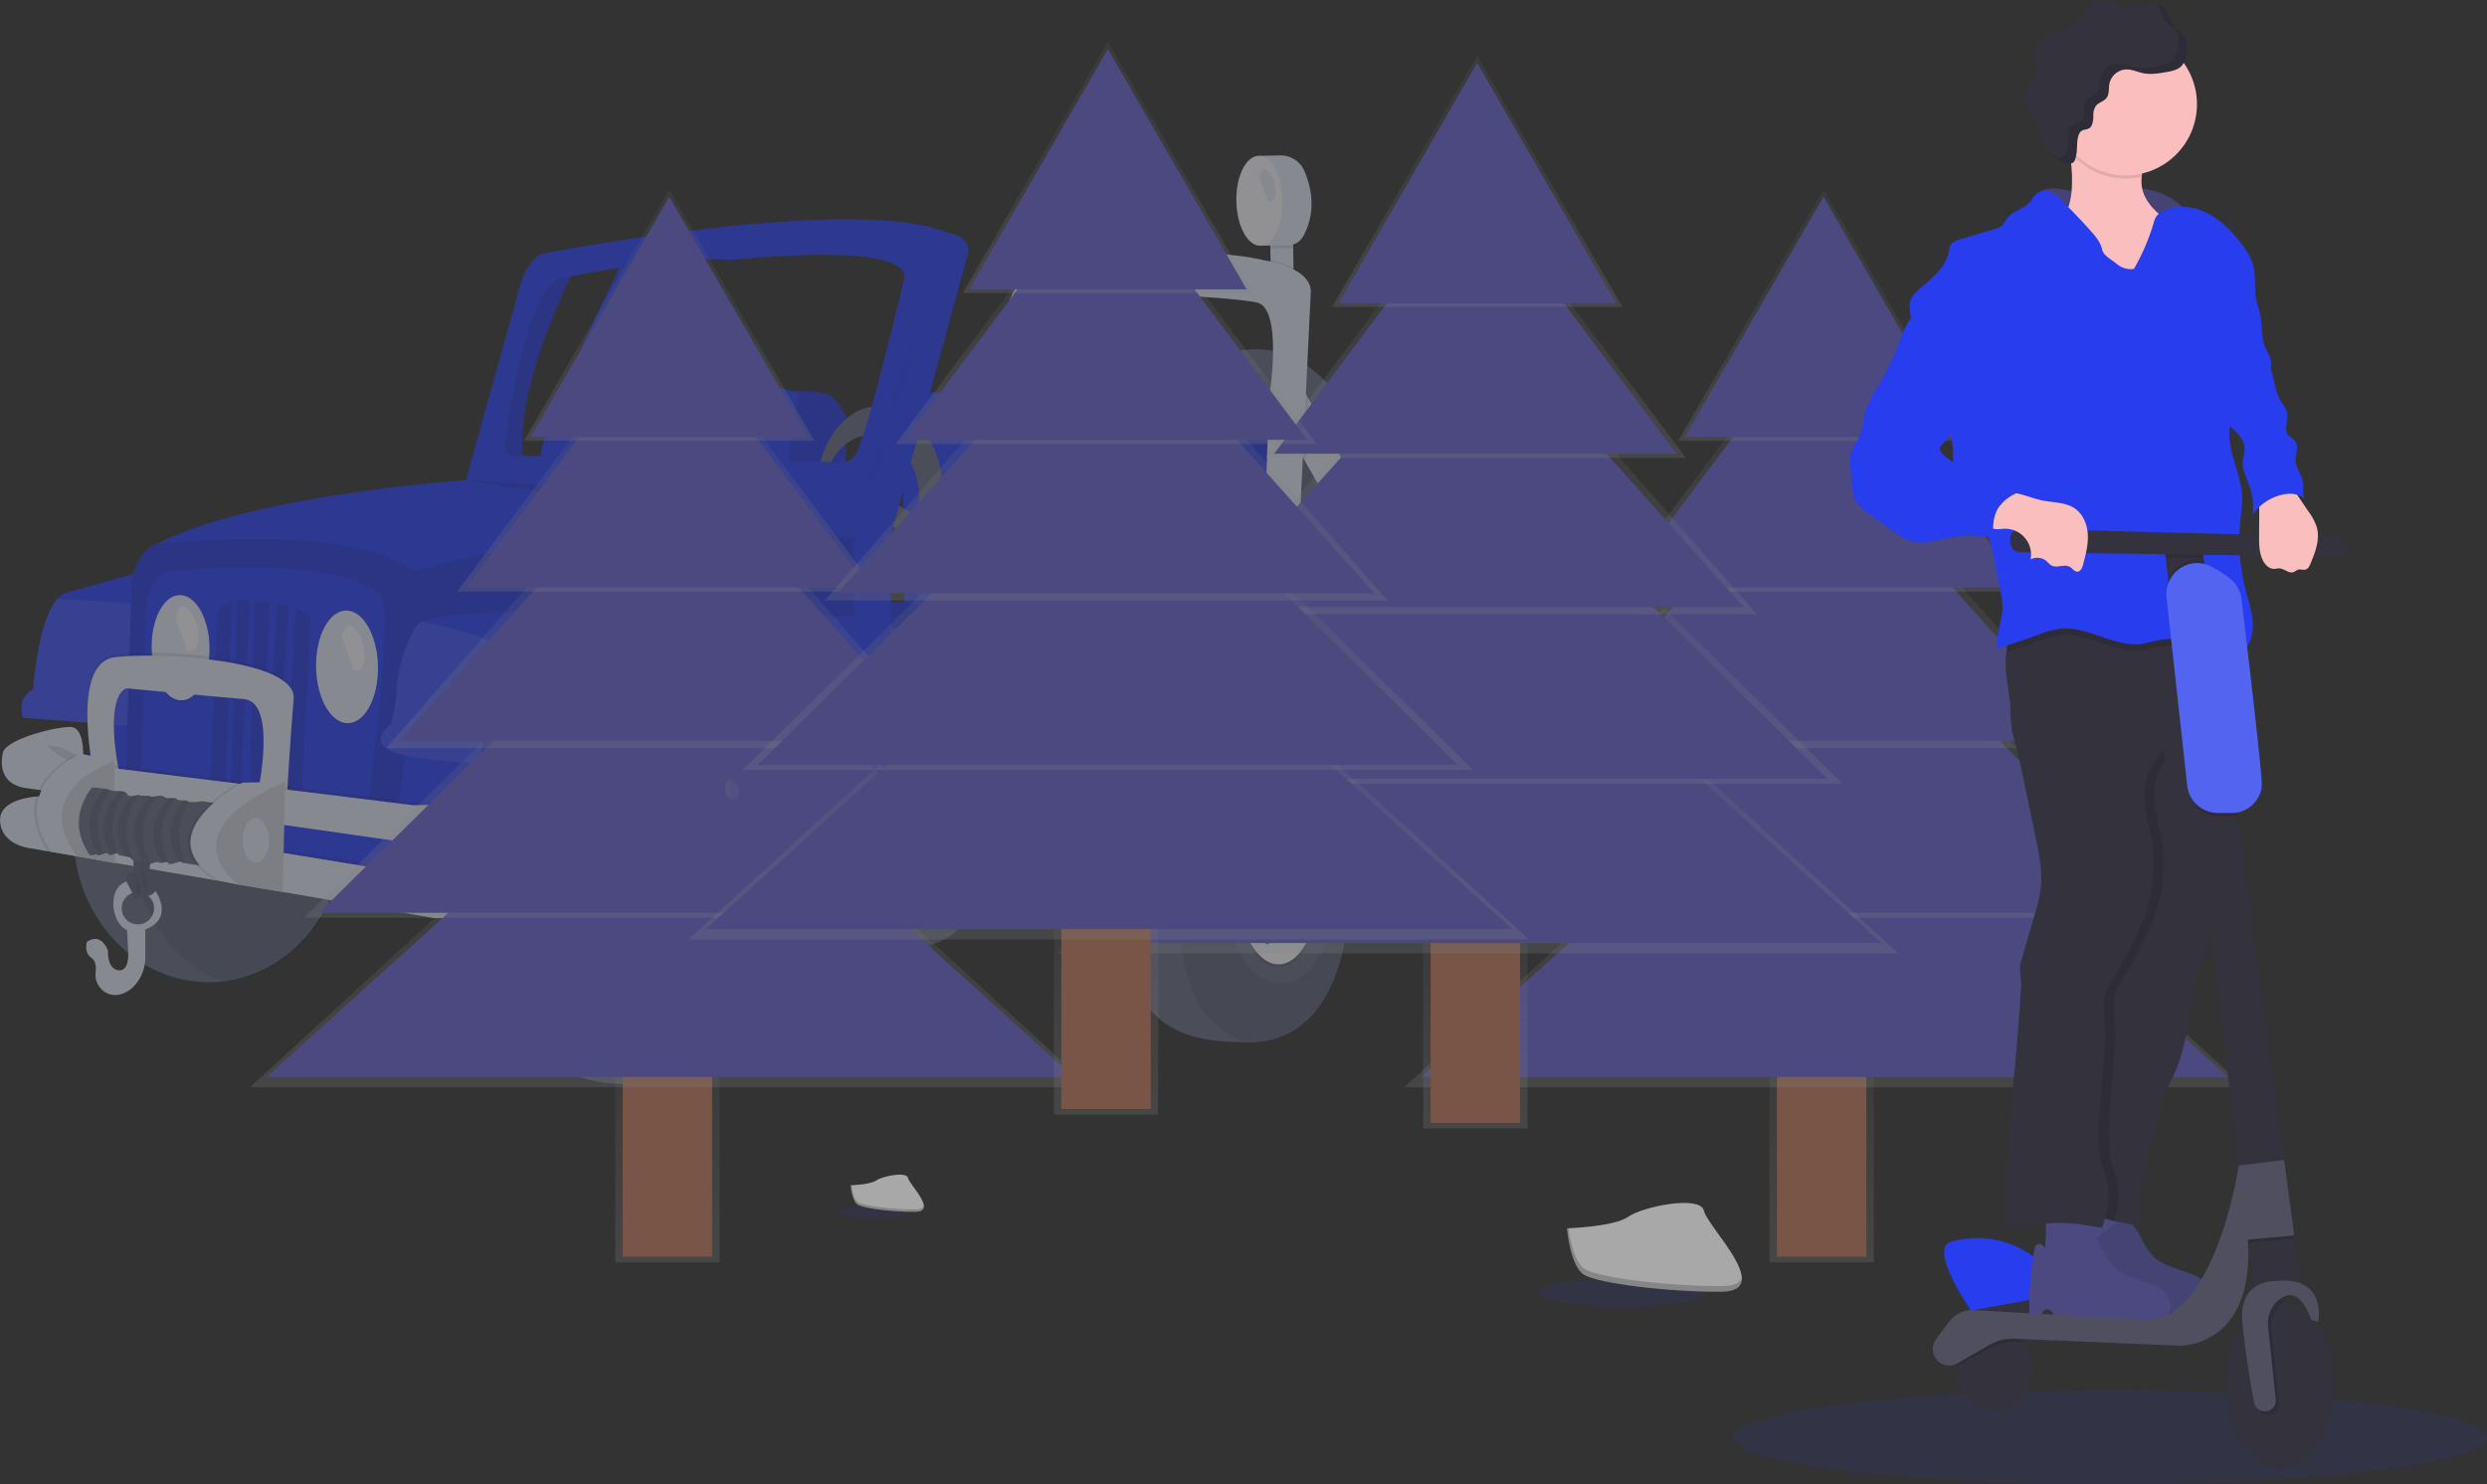 <svg id="b45145f7-41e6-44e2-8463-18260e3356a5" data-name="Layer 1" xmlns="http://www.w3.org/2000/svg" xmlns:xlink="http://www.w3.org/1999/xlink" width="1035.953" height="618.328" viewBox="0 0 1035.953 618.328"><rect x="0" y="0" width="1035.953" height="618.328" fill="#333333" stroke="none"/><defs><linearGradient id="fa0f513b-d47c-4002-ac89-65e4638dd43f" x1="278.014" y1="525.899" x2="278.014" y2="396.296" gradientUnits="userSpaceOnUse"><stop offset="0" stop-color="gray" stop-opacity="0.25"/><stop offset="0.535" stop-color="gray" stop-opacity="0.12"/><stop offset="1" stop-color="gray" stop-opacity="0.1"/></linearGradient><linearGradient id="a66a4600-d4e4-458f-9269-5522c246d383" x1="279.178" y1="452.949" x2="279.178" y2="292.376" xlink:href="#fa0f513b-d47c-4002-ac89-65e4638dd43f"/><linearGradient id="b6ebda7a-cc5d-47c5-a92f-a46c420afb32" x1="278.79" y1="382.326" x2="278.79" y2="232.237" xlink:href="#fa0f513b-d47c-4002-ac89-65e4638dd43f"/><linearGradient id="e99218ea-d8b9-4102-bb7d-f97f881ca49d" x1="278.014" y1="311.704" x2="278.014" y2="177.703" xlink:href="#fa0f513b-d47c-4002-ac89-65e4638dd43f"/><linearGradient id="fb953447-d7dd-4755-9314-66865a975b60" x1="278.014" y1="246.515" x2="278.014" y2="129.343" xlink:href="#fa0f513b-d47c-4002-ac89-65e4638dd43f"/><linearGradient id="b68771ed-b829-44c6-99f4-3c7e5950bc15" x1="278.79" y1="183.653" x2="278.79" y2="78.884" xlink:href="#fa0f513b-d47c-4002-ac89-65e4638dd43f"/><linearGradient id="b643c979-f3df-4de9-9acf-578d66a85c39" x1="758.806" y1="525.899" x2="758.806" y2="396.296" xlink:href="#fa0f513b-d47c-4002-ac89-65e4638dd43f"/><linearGradient id="a9824476-13cc-4e77-8165-c782faed57a8" x1="759.97" y1="452.949" x2="759.97" y2="292.376" xlink:href="#fa0f513b-d47c-4002-ac89-65e4638dd43f"/><linearGradient id="ac1bf71e-6b95-4dd7-aeaa-7fe76c9b4ff5" x1="759.582" y1="382.326" x2="759.582" y2="232.237" xlink:href="#fa0f513b-d47c-4002-ac89-65e4638dd43f"/><linearGradient id="e405169f-2c49-4c97-ac56-2989dc8ff0f1" x1="758.806" y1="311.704" x2="758.806" y2="177.703" xlink:href="#fa0f513b-d47c-4002-ac89-65e4638dd43f"/><linearGradient id="b81ebb6b-b9d6-462a-98ce-a5cee6f4f21e" x1="758.806" y1="246.515" x2="758.806" y2="129.343" xlink:href="#fa0f513b-d47c-4002-ac89-65e4638dd43f"/><linearGradient id="ab8c5e3a-15ae-42c1-880d-aa379b75f657" x1="759.582" y1="183.653" x2="759.582" y2="78.884" xlink:href="#fa0f513b-d47c-4002-ac89-65e4638dd43f"/><linearGradient id="a8bc26b3-d54e-4949-9551-658d8ea2eef7" x1="682.125" y1="531.397" x2="687.953" y2="531.397" xlink:href="#fa0f513b-d47c-4002-ac89-65e4638dd43f"/><linearGradient id="b679fba6-0f51-43eb-8b8a-c7bf6908f35f" x1="614.568" y1="470.127" x2="614.568" y2="340.524" xlink:href="#fa0f513b-d47c-4002-ac89-65e4638dd43f"/><linearGradient id="b07d5774-ff6c-42f0-b206-6964fdaab4d7" x1="615.732" y1="397.177" x2="615.732" y2="236.604" xlink:href="#fa0f513b-d47c-4002-ac89-65e4638dd43f"/><linearGradient id="f7dba628-339f-4069-a463-482995735f9f" x1="615.344" y1="326.555" x2="615.344" y2="176.465" xlink:href="#fa0f513b-d47c-4002-ac89-65e4638dd43f"/><linearGradient id="b4a66175-7b12-4117-ba5e-a55d76ecb696" x1="614.568" y1="255.932" x2="614.568" y2="121.931" xlink:href="#fa0f513b-d47c-4002-ac89-65e4638dd43f"/><linearGradient id="a7cf51da-3e8c-4986-856b-f96bb6a2b7a6" x1="614.568" y1="190.743" x2="614.568" y2="73.571" xlink:href="#fa0f513b-d47c-4002-ac89-65e4638dd43f"/><linearGradient id="e2d9024e-059c-421c-8a86-646b71badf56" x1="615.344" y1="127.881" x2="615.344" y2="23.112" xlink:href="#fa0f513b-d47c-4002-ac89-65e4638dd43f"/><linearGradient id="b8707c05-2631-4f8b-936f-f1717bc243c4" x1="537.887" y1="475.625" x2="543.715" y2="475.625" xlink:href="#fa0f513b-d47c-4002-ac89-65e4638dd43f"/><linearGradient id="a3f470d3-6718-4125-86a0-70a7b4389fab" x1="460.715" y1="464.358" x2="460.715" y2="334.754" xlink:href="#fa0f513b-d47c-4002-ac89-65e4638dd43f"/><linearGradient id="a7cf90bc-2282-4b0a-b298-f42ec03ddc7a" x1="461.879" y1="391.407" x2="461.879" y2="230.835" xlink:href="#fa0f513b-d47c-4002-ac89-65e4638dd43f"/><linearGradient id="bdb759bf-5cf4-46d7-89f8-4941451fe660" x1="461.491" y1="320.785" x2="461.491" y2="170.696" xlink:href="#fa0f513b-d47c-4002-ac89-65e4638dd43f"/><linearGradient id="ef7322aa-8ccb-44e3-afc8-10b31c4881c3" x1="460.715" y1="250.163" x2="460.715" y2="116.162" xlink:href="#fa0f513b-d47c-4002-ac89-65e4638dd43f"/><linearGradient id="fc0dfee9-91aa-459a-a3e6-59d633a82201" x1="460.715" y1="184.973" x2="460.715" y2="67.801" xlink:href="#fa0f513b-d47c-4002-ac89-65e4638dd43f"/><linearGradient id="a2785641-0db8-4cf0-9da6-4cd8245eadc4" x1="461.491" y1="122.112" x2="461.491" y2="17.342" xlink:href="#fa0f513b-d47c-4002-ac89-65e4638dd43f"/><linearGradient id="aa0f49c5-9729-4db2-a7be-72d2e8f1b550" x1="384.033" y1="469.855" x2="389.862" y2="469.855" xlink:href="#fa0f513b-d47c-4002-ac89-65e4638dd43f"/></defs><title>Camping</title><g opacity="0.5"><path d="M352.372,250.616c-12.017,16.852-21.236,65.93-23.806,80.719l-21.481-.438c1.112-12.705,26.101-64.384,33.048-78.564C343.998,251.726,348.124,251.134,352.372,250.616Z" transform="translate(-82.024 -140.836)" fill="#283ded"/><rect x="611.077" y="239.74" width="9.516" height="13.405" transform="matrix(1, -0.019, 0.019, 1, -86.567, -129.163)" fill="#dce0ed"/><path d="M620.466,239.652l.082,4.364a7.267,7.267,0,0,1-2.063.318l-7.448.077-.086-4.58Z" transform="translate(-82.024 -140.836)" opacity="0.1"/><path d="M606.29,205.76l8.984-.17a10.783,10.783,0,0,1,10.115,6.54c2.754,6.427,5.175,16.683-.484,27.064a7.426,7.426,0,0,1-6.441,3.872l-11.467.118Z" transform="translate(-82.024 -140.836)" fill="#dce0ed"/><ellipse cx="606.643" cy="224.472" rx="9.622" ry="18.715" transform="translate(-86.154 -129.341) rotate(-1.082)" fill="#f0f0f4"/><rect x="526.543" y="241.495" width="9.516" height="11.737" transform="translate(-86.6 -130.759) rotate(-1.082)" fill="#dce0ed"/><path d="M535.948,241.407l.07,3.73a7.268,7.268,0,0,1-2.063.318l-7.448.077-.075-3.945Z" transform="translate(-82.024 -140.836)" opacity="0.1"/><path d="M521.771,207.515l8.984-.17a10.783,10.783,0,0,1,10.115,6.54c2.754,6.427,5.175,16.683-.484,27.064a7.426,7.426,0,0,1-6.441,3.872l-11.467.118Z" transform="translate(-82.024 -140.836)" fill="#dce0ed"/><ellipse cx="522.124" cy="226.227" rx="9.622" ry="18.715" transform="translate(-86.202 -130.937) rotate(-1.082)" fill="#f0f0f4"/><path d="M524.301,214.31s-3.538.635-1.604,5.284a32.366,32.366,0,0,1,2.263,7.057s3.584,1.778,3.326-4.323S524.301,214.31,524.301,214.31Z" transform="translate(-82.024 -140.836)" fill="#dce0ed"/><ellipse cx="168.776" cy="488.513" rx="56.146" ry="61.539" transform="translate(-91.218 -137.562) rotate(-1.082)" fill="#636780"/><path d="M188.721,430.426c-29.34,2.531-52.104,29.705-51.486,62.401.498,26.355,16.042,48.55,37.457,56.914,29.34-2.531,52.104-29.705,51.486-62.401C225.68,460.985,210.136,438.79,188.721,430.426Z" transform="translate(-82.024 -140.836)" opacity="0.1"/><ellipse cx="605.602" cy="345.741" rx="45.573" ry="59.424" transform="translate(-88.444 -129.339) rotate(-1.082)" fill="#636780"/><path d="M591.792,289.057c-18.761,7.599-32.128,30.639-31.619,57.624.545,28.837,16.755,52.575,37.757,57.583,18.761-7.599,32.128-30.639,31.619-57.624C629.004,317.802,612.793,294.064,591.792,289.057Z" transform="translate(-82.024 -140.836)" opacity="0.1"/><path d="M434.204,336.288l.438-21.583s-4.404-9.223-8.649-9.989-13.981-1.111-13.981-1.111-7.027,31.119-1.777,40.327S434.204,336.288,434.204,336.288Z" transform="translate(-82.024 -140.836)" fill="#283ded"/><path d="M434.204,336.288l.438-21.583s-4.404-9.223-8.649-9.989-13.981-1.111-13.981-1.111-7.027,31.119-1.777,40.327S434.204,336.288,434.204,336.288Z" transform="translate(-82.024 -140.836)" opacity="0.1"/><path d="M356.14,335.436s-3.186-29.855,13.24-30.703c2.114-.109,4.227-.2,6.33-.444,11.37-1.318,42.389-4.302,38.802,2.865,0,0-6.909,26.146-1.711,32.605Z" transform="translate(-82.024 -140.836)" fill="#283ded"/><path d="M590.085,386.486l22.054.218s3.039-40.668,4.248-43.863,1.556-18.431-2.609-20.573-18.012-4.577-18.012-4.577l-9.712,23.344-.398,20.947Z" transform="translate(-82.024 -140.836)" fill="#283ded"/><path d="M590.085,386.486l22.054.218s3.039-40.668,4.248-43.863,1.556-18.431-2.609-20.573-18.012-4.577-18.012-4.577l-9.712,23.344-.398,20.947Z" transform="translate(-82.024 -140.836)" opacity="0.1"/><path d="M535.53,320.097l-.184-4.519a2.608,2.608,0,0,1,2.668-2.714c10.934.255,50.722,1.408,57.752,4.826,0,0-6.543,56.756,2.117,70.076l-1.998,45.407-97.504-5.456Z" transform="translate(-82.024 -140.836)" fill="#283ded"/><path d="M526.568,248.748c2.697-.317,5.908-.67,9.499-1.017l.102,5.411-9.515.18Z" transform="translate(-82.024 -140.836)" opacity="0.1"/><path d="M620.707,252.37l.013.685-9.515.18-.078-4.117A40.645,40.645,0,0,1,620.707,252.37Z" transform="translate(-82.024 -140.836)" opacity="0.1"/><polygon points="588.963 245.55 574.587 246.031 543.856 192.599 538.726 183.679 542.1 160.772 545.129 166.248 588.963 245.55" fill="#dce0ed"/><polygon points="457.676 181.612 451.925 190.604 433.776 167.012 425.469 156.205 430.21 149.56 434.019 154.006 457.676 181.612" fill="#dce0ed"/><path d="M516.042,294.842c.034.456.068.925.109,1.4l-.352,11.606-8.307-10.808,4.741-6.644Z" transform="translate(-82.024 -140.836)" opacity="0.1"/><polygon points="545.129 166.248 543.856 192.599 538.726 183.679 542.1 160.772 545.129 166.248" opacity="0.1"/><path d="M499.526,311.999s-8.1-52.897,17.594-61.314a5.843,5.843,0,0,1,1.012-.228c5.934-.83,61.261-8.27,90.195-1.217,0,0,19.72,2.589,19.708,13.165l-6.229,129.352-14.166.268,3.038-85.508s6.063-37.341-5.191-39.666-62.29-5.592-80.166-.178c0,0-13.165-2.713-10.44,29.597l-.518,17.354Z" transform="translate(-82.024 -140.836)" fill="#dce0ed"/><path d="M542.957,326.937a8.179,8.179,0,0,0-3.468-7.232c-4.021-2.938-16.355-9.209-16.355-9.209l-3.958.392L507.839,340.608l1.976,62.623,21.908,26.078Z" transform="translate(-82.024 -140.836)" fill="#283ded"/><path d="M542.957,326.937a8.179,8.179,0,0,0-3.468-7.232c-4.021-2.938-16.355-9.209-16.355-9.209l-3.958.392L507.839,340.608l1.976,62.623,21.908,26.078Z" transform="translate(-82.024 -140.836)" opacity="0.1"/><path d="M458.776,394.201l-.791-64.285s-2.374-24.914,12.524-25.618c0,0,35.162-.408,50.524,4.262a3.412,3.412,0,0,1,2.017,4.891c-2.941,5.351-7.804,19.458-9.6,55.446l.728,38.534Z" transform="translate(-82.024 -140.836)" fill="#283ded"/><polygon points="451.69 293.036 387.698 292.753 387.634 292.754 356.184 292.619 359.038 250.527 376.493 250.832 432.229 262.152 449.7 288.473 451.69 293.036" fill="#283ded"/><polygon points="451.69 293.036 387.698 292.753 387.634 292.754 356.184 292.619 359.038 250.527 376.493 250.832 432.229 262.152 449.7 288.473 451.69 293.036" opacity="0.1"/><polygon points="451.69 293.036 387.698 292.753 386.113 264.61 432.229 262.152 449.7 288.473 451.69 293.036" fill="#283ded"/><path d="M469.658,433.591l-31.45-.136,2.854-42.092s10.128,15.513,27.075,14.083Z" transform="translate(-82.024 -140.836)" fill="#fff" opacity="0.1"/><path d="M695.918,463.329c-1.041,12.076-9.64,10.335-9.64,10.335l-1.601-.116-15.872-1.141.281-18.724a68.859,68.859,0,0,1,16.092.661C691.143,455.462,696.381,457.964,695.918,463.329Z" transform="translate(-82.024 -140.836)" fill="#dce0ed"/><path d="M695.918,463.329c-1.041,12.076-9.64,10.335-9.64,10.335l-1.601-.116a16.194,16.194,0,0,1-2.696-9.004c-.079-4.193,1.189-7.929,3.196-10.2C691.143,455.462,696.381,457.964,695.918,463.329Z" transform="translate(-82.024 -140.836)" opacity="0.1"/><path d="M447.879,310.014c-14.48.273-25.919,16.351-25.549,35.911s12.407,35.194,26.887,34.92,25.919-16.351,25.549-35.911S462.359,309.74,447.879,310.014Zm-2.502,63.501c-11.035.208-20.198-11.124-20.466-25.312s8.461-25.859,19.496-26.067,20.198,11.124,20.466,25.312S456.412,373.306,445.377,373.514Z" transform="translate(-82.024 -140.836)" fill="#636780"/><polygon points="367.999 215.458 380.49 227.278 384.726 216.411 366.77 206.386 367.999 215.458" fill="#636780"/><polygon points="383.825 95.836 394.526 96.933 398.575 101.564 393.081 128.7 381.143 172.476 373.336 202.522 367.788 220.784 364.489 244.875 361.048 261.459 350.001 272.931 326.597 246.341 322.674 237.405 313.32 219.185 336.383 207.862 361.861 205.128 373.29 174.126 382.374 138.288 383.825 95.836" fill="#283ded"/><polyline points="170.274 228.71 158.531 346.11 334.096 335.391 312.711 278.264 278.466 256.913 355.876 256.72 355.692 224.574 324.272 218.399 261.168 214.514 213.766 213.295 168.798 228.95" fill="#283ded"/><polyline points="170.274 228.71 158.531 346.11 334.096 335.391 312.711 278.264 278.466 256.913 355.876 256.72 355.692 224.574 324.272 218.399 261.168 214.514 213.766 213.295 168.798 228.95" opacity="0.1"/><path d="M494.549,481.752c.55,29.108-8.62,55.788-35.511,53.394-33.861-.086-36.952-22.907-37.502-52.015s15.386-51.079,35.547-51.46S494,452.644,494.549,481.752Z" transform="translate(-82.024 -140.836)" fill="#636780"/><path d="M494.762,481.797c-.426-22.536-10.565-40.42-24.478-47.172-17.633,3.699-30.854,24.312-30.352,50.868.451,23.854,2.613,43.483,22.013,49.84C486.755,535.756,495.293,509.91,494.762,481.797Z" transform="translate(-82.024 -140.836)" opacity="0.1"/><polygon points="446.147 294.58 436.05 306.597 454.567 303.056 468.212 290.033 480.129 265.029 497.379 254.003 540.274 259.013 579.897 259.766 594.269 246.507 577.921 244.598 561.4 244.535 519.911 244.38 470.534 243.998 460.911 271.211 453.568 289.934 446.147 294.58" fill="#283ded"/><path d="M671.078,480.93c-.82,1.285-28.44,6.039-28.44,6.039l-76.272,15.4-131.482,4.387-15.68-12.82-8.079,1.593-.329.063L302.881,516.863l-1.768-.22-29.594-3.648L116.954,493.934l1.303-22.411.772-13.226,1.594-27.461,1.348-7.221,13.703-1.515,6.402-.711,99.876-11.068,13.057-1.446,7.32-.811L333.613,396.99l104.284.569-.182-32.149,38.834-127.641c9.118,1.306,9.024,7.444,9.024,7.444l-32.84,120.123.961,73.379c73.136,5.992,75.189-9.955,86.841-4.813l13.112-44.875,122.643-1.682C681.267,393.172,671.078,480.93,671.078,480.93Z" transform="translate(-82.024 -140.836)" fill="#283ded"/><polygon points="283.541 279.238 324.023 362.02 337.214 365.999 340.128 352.41 324.664 306.381 309.145 279.812 283.541 279.238" fill="#283ded"/><polygon points="283.541 279.238 324.023 362.02 337.214 365.999 340.128 352.41 324.664 306.381 309.145 279.812 283.541 279.238" opacity="0.15"/><ellipse cx="341.98" cy="512.527" rx="70.472" ry="79.937" transform="translate(-91.641 -134.287) rotate(-1.082)" fill="#636780"/><path d="M365.697,437.115c-36.824,3.263-65.374,38.542-64.572,81.013.647,34.234,20.175,63.077,47.061,73.959,36.824-3.263,65.374-38.542,64.572-81.013C412.112,476.84,392.583,447.997,365.697,437.115Z" transform="translate(-82.024 -140.836)" opacity="0.1"/><path d="M150.477,376.337l-3.178,16.507L137.574,443.416,91.605,439.842s-2.906-8.403,4.221-11.711c0,0,1.819-28.671,10.129-37.845a8.629,8.629,0,0,1,3.286-2.384Z" transform="translate(-82.024 -140.836)" fill="#283ded"/><path d="M147.299,392.844,137.574,443.416,91.605,439.842s-2.906-8.403,4.221-11.711c0,0,1.819-28.671,10.129-37.845Z" transform="translate(-82.024 -140.836)" fill="#fff" opacity="0.1"/><path d="M253.953,378.824c6.106,9.822-6.539,101.649-6.539,101.649L134.365,463.991l2.502-80.208c2.056-14.424,10.48-16.271,10.48-16.271,39.373-20.839,130.634-26.795,130.634-26.795,83.364,1.598,159.735,24.693,159.735,24.693C342.718,352.61,253.953,378.824,253.953,378.824Z" transform="translate(-82.024 -140.836)" fill="#283ded"/><path d="M247.415,480.473,134.365,463.991l2.502-80.208c2.056-14.424,10.48-16.271,10.48-16.271S229.45,358.131,253.953,378.824C260.059,388.645,247.415,480.473,247.415,480.473Z" transform="translate(-82.024 -140.836)" opacity="0.1"/><path d="M235.401,475.41,140.871,461.311l2.066-68.432c1.715-12.306,8.757-13.879,8.757-13.879s68.646-7.977,89.141,9.685C245.944,397.068,235.401,475.41,235.401,475.41Z" transform="translate(-82.024 -140.836)" fill="#283ded"/><ellipse cx="226.587" cy="419.315" rx="12.9" ry="23.474" transform="translate(-89.901 -136.483) rotate(-1.082)" opacity="0.1"/><ellipse cx="226.575" cy="418.68" rx="12.9" ry="23.474" transform="translate(-89.889 -136.483) rotate(-1.082)" fill="#dce0ed"/><path d="M227.939,401.31s-5.27.946-2.389,7.871,3.371,10.512,3.371,10.512,5.338,2.649,4.955-6.439S227.939,401.31,227.939,401.31Z" transform="translate(-82.024 -140.836)" fill="#f0f0f4"/><ellipse cx="157.271" cy="411.317" rx="12.054" ry="21.934" transform="translate(-89.762 -137.793) rotate(-1.082)" opacity="0.1"/><ellipse cx="157.259" cy="410.683" rx="12.054" ry="21.934" transform="translate(-89.751 -137.793) rotate(-1.082)" fill="#dce0ed"/><path d="M158.623,393.313s-5.27.946-2.389,7.871,3.371,10.512,3.371,10.512,5.338,2.649,4.955-6.439S158.623,393.313,158.623,393.313Z" transform="translate(-82.024 -140.836)" fill="#f0f0f4"/><path d="M211.409,399.717c-.68,8.687-3.697,73.042-3.697,73.042l-7.197-1.063-4.002-.584-5.332-.788-.643-.096-21.004-3.093,2.848-68.26a8.547,8.547,0,0,1,8.481-8.187c.209.002.425.005.641.02,1.449.1,3.012.222,4.639.369.686.063,1.379.126,2.085.202,2.015.203,4.095.456,6.138.753,1.044.158,2.068.323,3.081.5,1.713.31,3.369.653,4.899,1.05,1.039.266,2.028.558,2.935.877C209.088,395.757,211.588,397.474,211.409,399.717Z" transform="translate(-82.024 -140.836)" opacity="0.1"/><path d="M180.863,390.687l-2.65,76.708-2.332-.165,2.622-76.194A8.586,8.586,0,0,1,180.863,390.687Z" transform="translate(-82.024 -140.836)" fill="#283ded"/><path d="M188.228,391.278l-2.376,77.452-3.597.068,3.888-77.722C186.83,391.139,187.523,391.202,188.228,391.278Z" transform="translate(-82.024 -140.836)" fill="#283ded"/><path d="M197.446,392.531l-4.585,77.76-2.328.044.004-.108,3.828-78.196C195.409,392.189,196.434,392.354,197.446,392.531Z" transform="translate(-82.024 -140.836)" fill="#283ded"/><path d="M205.281,394.458l-4.766,77.237-.01.146-4.023-.349.031-.381,5.833-77.53C203.385,393.847,204.374,394.139,205.281,394.458Z" transform="translate(-82.024 -140.836)" fill="#283ded"/><path d="M120.409,455.796s-8.528-39.973,9.194-42.37,76.159.782,74.726,17.308-2.863,41.616-2.863,41.616l-12.103-2.468s8.326-37.912-5.814-39.073-48.785-4.472-48.785-4.472-9.386-1.409-3.368,31.632Z" transform="translate(-82.024 -140.836)" opacity="0.1"/><path d="M120.481,459.602s-8.576-42.511,9.146-44.908,76.159.782,74.726,17.308-2.863,41.616-2.863,41.616l-12.103-2.468s8.326-37.912-5.814-39.073-48.785-4.472-48.785-4.472-9.338,1.128-3.321,34.169Z" transform="translate(-82.024 -140.836)" fill="#dce0ed"/><path d="M434.884,506.756l-15.646.08c-12.368-50.104-31.779-81.039-31.779-81.039-6.407-3.267-75.748-1.533-75.748-1.533-7.169,1.404-8.641,24.276-8.641,24.276s6.234,5.168.379,8.667c-2.617,1.56-11.314,2.009-21.352,1.685-12.464-.412-27-2.028-34.535-4.227-13.616-3.975-2.981-12-2.981-12s1.855-2.573,2.86-16.552a56.419,56.419,0,0,1,7.285-23.178c.565-.982.923-1.515.923-1.515a7.317,7.317,0,0,1,2.445-1.594c17.784-7.823,105.777-2.353,105.777-2.353l32.755,9.75c.908.345,2.34,2.615,4.122,6.248C411.453,435.344,434.884,506.756,434.884,506.756Z" transform="translate(-82.024 -140.836)" fill="#283ded"/><path d="M434.884,506.756l-15.646.08c-12.368-50.104-31.779-81.039-31.779-81.039-6.407-3.267-75.748-1.533-75.748-1.533-7.169,1.404-8.641,24.276-8.641,24.276s6.234,5.168.379,8.667c-2.617,1.56-11.314,2.009-21.352,1.685-12.464-.412-27-2.028-34.535-4.227-13.616-3.975-2.981-12-2.981-12s1.855-2.573,2.86-16.552a56.419,56.419,0,0,1,7.285-23.178c.565-.982.923-1.515.923-1.515a7.317,7.317,0,0,1,2.445-1.594c17.784-7.823,105.777-2.353,105.777-2.353l32.755,9.75c.908.345,2.34,2.615,4.122,6.248C411.453,435.344,434.884,506.756,434.884,506.756Z" transform="translate(-82.024 -140.836)" opacity="0.1"/><path d="M400.748,413.47c-30.281-11.11-112.998-3.348-112.998-3.348-8.94-7.357-25.498-7.539-33.024-7.187.565-.982.923-1.515.923-1.515a7.317,7.317,0,0,1,2.445-1.594c17.784-7.823,105.777-2.353,105.777-2.353l32.755,9.75C397.533,407.566,398.966,409.836,400.748,413.47Z" transform="translate(-82.024 -140.836)" fill="#283ded"/><path d="M292.675,413.202c-1.779,6.588-9.105,32.958-9.105,32.958a111.375,111.375,0,0,0-1.473,12.731c-12.464-.412-27-2.028-34.535-4.227-13.616-3.975-2.981-12-2.981-12s1.855-2.573,2.86-16.552A56.184,56.184,0,0,1,255.649,401.42a7.317,7.317,0,0,1,2.445-1.594C269.9,402.375,294.021,408.214,292.675,413.202Z" transform="translate(-82.024 -140.836)" fill="#283ded"/><path d="M292.675,413.202c-1.779,6.588-9.105,32.958-9.105,32.958a111.375,111.375,0,0,0-1.473,12.731c-12.464-.412-27-2.028-34.535-4.227-13.616-3.975-2.981-12-2.981-12s1.855-2.573,2.86-16.552A56.184,56.184,0,0,1,255.649,401.42a7.317,7.317,0,0,1,2.445-1.594C269.9,402.375,294.021,408.214,292.675,413.202Z" transform="translate(-82.024 -140.836)" fill="#fff" opacity="0.1"/><path d="M308.876,246.33c-8.381,1.427-11.698,18.94-11.698,18.94l-21.395,76.707,161.932,23.434,38.834-127.641C438.326,221.359,308.876,246.33,308.876,246.33Zm131.414,79.056s-.814,7.313-6.986,8.064l-104.738-2.115-21.481-.438-7.205-.143-.514-.009s-7.902,1.577-6.759-5.107c0,0,7.524-63.596,22.816-68.644,0,0,1.598-.367,4.386-.946,4.38-.914,11.701-2.359,20.324-3.715,3.866-.606,7.992-1.198,12.24-1.716,11.605-1.406,24.088-2.276,34.447-1.475,0,0,76.934-8.592,71.707,8.64C458.526,257.78,443.522,320.09,440.291,325.386Z" transform="translate(-82.024 -140.836)" fill="#283ded"/><path d="M299.88,330.753l-.514-.009s-7.902,1.577-6.759-5.107c0,0,7.524-63.596,22.816-68.644,0,0,1.598-.367,4.386-.946C314.427,267.05,297.212,304.705,299.88,330.753Z" transform="translate(-82.024 -140.836)" fill="#283ded"/><path d="M299.88,330.753l-.514-.009s-7.902,1.577-6.759-5.107c0,0,7.524-63.596,22.816-68.644,0,0,1.598-.367,4.386-.946C314.427,267.05,297.212,304.705,299.88,330.753Z" transform="translate(-82.024 -140.836)" opacity="0.1"/><path d="M317.044,486.931a10.209,10.209,0,0,1-9.458,5.54l-3.231-.079L273.845,491.656l-10.995-.268-10.165-.652L118.257,471.523l.772-13.226,15.455,1.916,6.392.793,94.876,11.749,12.485,1.547,6.055.749,25.585-.667,27.696-.726a10.463,10.463,0,0,1,4.1.709,9.954,9.954,0,0,1,5.463,4.999A8.357,8.357,0,0,1,317.044,486.931Z" transform="translate(-82.024 -140.836)" opacity="0.1"/><path d="M317.068,488.2a10.209,10.209,0,0,1-9.458,5.54l-44.736-1.084-10.165-.652L109.354,471.513l-11.268-1.608-6.14-.88c-12.1-2.31-8.731-14.429-8.731-14.429.74-5.515,21.367-10.981,28.133-10.893,4.551.054,5.317,7.051,5.328,11.638.004,2.246-.167,3.912-.167,3.912l6.704.832L254.316,476.32l53.281-1.393a10.239,10.239,0,0,1,9.562,5.708A8.357,8.357,0,0,1,317.068,488.2Z" transform="translate(-82.024 -140.836)" fill="#dce0ed"/><path d="M101.768,451.495s5.841,6.87,14.741,7.759C116.509,459.254,112.767,451.499,101.768,451.495Z" transform="translate(-82.024 -140.836)" opacity="0.1"/><path d="M100.659,471.187s-18.826-.067-18.634,10.081,12.064,11.617,12.064,11.617l168.703,29.175,47.801-.057s16.452-13.636-.998-19.229l-48.184,2.179L100.588,478.591S104.708,472.802,100.659,471.187Z" transform="translate(-82.024 -140.836)" opacity="0.1"/><path d="M310.617,523.272l-47.799.059L112.813,497.388l-10.975-1.899-7.722-1.333s-11.875-1.47-12.066-11.619c-.138-7.282,9.526-9.305,14.992-9.865,2.147-.218,3.645-.215,3.645-.215,4.047,1.611-.076,7.4-.076,7.4l5.856.962,154.97,25.405,48.184-2.179C327.067,509.636,310.617,523.272,310.617,523.272Z" transform="translate(-82.024 -140.836)" fill="#dce0ed"/><path d="M114.67,462.673l9.854-4.628,5.07-.307.384,42.718-15.706-2.876-6.634-4.105-3.507-17.701s1.129-7.424,1.751-8.071S114.67,462.673,114.67,462.673Z" transform="translate(-82.024 -140.836)" fill="#dce0ed"/><path d="M114.67,462.673l9.854-4.628,5.07-.307.384,42.718-15.706-2.876-6.634-4.105-3.507-17.701s1.129-7.424,1.751-8.071S114.67,462.673,114.67,462.673Z" transform="translate(-82.024 -140.836)" opacity="0.1"/><path d="M112.813,497.388c.123.144.188.219.188.219l-11.033-1.911c-.046-.069-.091-.138-.131-.207-5.974-9.234-6.612-16.811-4.797-22.816,2.147-.218,3.645-.215,3.645-.215,4.047,1.611-.076,7.4-.076,7.4l5.856.962C106.23,489.187,111.716,496.089,112.813,497.388Z" transform="translate(-82.024 -140.836)" opacity="0.1"/><path d="M128.327,457.76q-2.767,1.128-5.115,2.324c-7.046,3.56-11.369,7.487-13.858,11.43l-11.268-1.608c4.68-10.216,16.226-15.053,16.226-15.053l2.363.488Z" transform="translate(-82.024 -140.836)" opacity="0.1"/><path d="M115.579,454.83S84.941,467.676,103.237,495.673l11.035,1.907S92.022,473.042,129.594,457.738Z" transform="translate(-82.024 -140.836)" fill="#dce0ed"/><polygon points="107.395 326.348 118.805 325.709 117.768 371.627 99.309 368.591 91.414 364.933 87.648 355.909 84.939 346.865 90.915 338.503 97.805 333.72 107.395 326.348" fill="#dce0ed"/><polygon points="107.395 326.348 118.805 325.709 117.768 371.627 99.309 368.591 91.414 364.933 87.648 355.909 84.939 346.865 90.915 338.503 97.805 333.72 107.395 326.348" opacity="0.1"/><ellipse cx="188.597" cy="490.889" rx="5.498" ry="9.305" transform="translate(-91.259 -137.187) rotate(-1.082)" fill="#dce0ed"/><path d="M149.179,517.596c-1.739-8.058-7.956-9.685-7.956-9.685s-11.959-3.264-12.028,9.904c0,0,.311,8.084,5.751,10.52l.488,9.033s.634,8.396-4.138,7.693-4.279-8.168-4.279-8.168-2.687-7.881-8.794-3.641c0,0-1.343,4.467,1.87,6.627,1.875,1.26,1.994,3.903,1.768,5.886a8.606,8.606,0,0,0,2.109,6.851,7.986,7.986,0,0,0,7.676,2.591,11.853,11.853,0,0,0,6.535-3.923,17.316,17.316,0,0,0,4.361-11.641l.013-11.61S150.917,525.654,149.179,517.596Zm-9.598,8.351a6.741,6.741,0,1,1,6.612-6.867A6.741,6.741,0,0,1,139.581,525.947Z" transform="translate(-82.024 -140.836)" fill="#dce0ed"/><path d="M136.406,504.508a2.984,2.984,0,0,0-1.417,4.196c1.29,2.308,2.842,5.295,2.716,6.095-.212,1.352,2.78.185,3.17-.139s5.867-.111,6.114-3.843a6.452,6.452,0,0,0-3.042-5.653l1.114-8.191-7.544-.492.22,7.452Z" transform="translate(-82.024 -140.836)" fill="#636780"/><path d="M136.406,504.508a2.984,2.984,0,0,0-1.417,4.196c1.29,2.308,2.842,5.295,2.716,6.095-.212,1.352,2.78.185,3.17-.139s5.867-.111,6.114-3.843a6.452,6.452,0,0,0-3.042-5.653l1.114-8.191-7.544-.492.22,7.452Z" transform="translate(-82.024 -140.836)" opacity="0.1"/><path d="M138.458,504.315s2.702,8.674,1.598,9.012S138.458,504.315,138.458,504.315Z" transform="translate(-82.024 -140.836)" opacity="0.1"/><path d="M141.274,502.199s2.702,8.674,1.598,9.012S141.274,502.199,141.274,502.199Z" transform="translate(-82.024 -140.836)" opacity="0.1"/><path d="M171.174,475.352l-3.736,26.302s-5.247-.618-8.144-1.185a5.806,5.806,0,0,1-1.831-.53c-.149-.143-.459-.125-.87-.034l-.006 0c-1.403.312-3.893,1.527-4.4.553a.861.861,0,0,0-.143-.207l-.006-.006c-.505-.53-1.462-.118-2.391.039a2.025,2.025,0,0,1-1.482-.169c-.79-.505-2.354.362-3.642.665-.815.193-1.52.168-1.857-.561a1.717,1.717,0,0,0-1.279-.877l-.006 0c-1.224-.281-2.926-.04-3.913-.231-.388-.069-.658-.21-.751-.474-.201-.567-1.297-.819-2.469-1.019-1.42-.246-2.946-.414-3.071-.989-.035-.19-.176-.27-.386-.272a12.765,12.765,0,0,0-2.304.615l-.006 0c-.631.171-1.158.187-1.319-.267-.174-.498-.903-.427-1.73-.208-.669.178-1.407.452-1.975.596-.512.124-.879.15-.947-.09-.225-.84-2.936,1.115-3.602-.567s-9.549-12.72,1.384-27.521c0,0,3.036.152,5.359.527a8.362,8.362,0,0,1,2.245.586c.013-0.0.019.006.032.012.808.442,2.531.308,4.081.392a5.324,5.324,0,0,1,2.281.496,1.491,1.491,0,0,1,.647.667c.37.799,1.185.948,2.073.881,1.198-.092,2.521-.574,3.014-.342a.311.311,0,0,0,.045.018c.895.364,4.206-.067,4.781.474a.32.32,0,0,1,.045.05c.248.351,1.541-.048,2.863-.251l.006-0a3.23,3.23,0,0,1,2.634.363,2.875,2.875,0,0,0,2.073.57,11.892,11.892,0,0,1,2.692.057,1.073,1.073,0,0,1,.539.326c.552.656,1.838.543,2.987.578a3.036,3.036,0,0,1,1.689.393,1.506,1.506,0,0,0,.614.242,18.161,18.161,0,0,0,5.095-.35Z" transform="translate(-82.024 -140.836)" fill="#636780"/><path d="M125.429,496.496c-.669.178-1.407.452-1.975.596-8.84-13.158-1.8-23.412,2.194-27.65a8.362,8.362,0,0,1,2.245.586C119.46,480.142,123.698,492.499,125.429,496.496Z" transform="translate(-82.024 -140.836)" opacity="0.1"/><path d="M130.789,496.357a12.765,12.765,0,0,0-2.304.615l-.006 0c-7.597-12.858-.22-22.719,3.528-26.54a5.324,5.324,0,0,1,2.281.496C126.23,480.078,128.883,491.221,130.789,496.357Z" transform="translate(-82.024 -140.836)" opacity="0.1"/><path d="M137.465,499.111c-.388-.069-.658-.21-.751-.474-.201-.567-1.297-.819-2.469-1.019-6.667-11.651-1.072-20.799,2.761-25.142,1.198-.092,2.521-.574,3.014-.342a.311.311,0,0,0,.045.018C131.162,482.523,135.795,495.348,137.465,499.111Z" transform="translate(-82.024 -140.836)" opacity="0.1"/><path d="M144.521,500.78c-.815.193-1.52.168-1.857-.561a1.717,1.717,0,0,0-1.279-.877l-.006 0c-7.771-12.969-.287-22.914,3.468-26.716a.32.32,0,0,1,.045.05c.248.351,1.541-.048,2.863-.251C137.276,483.41,143.04,497.629,144.521,500.78Z" transform="translate(-82.024 -140.836)" opacity="0.1"/><path d="M152.036,500.245c-.505-.53-1.462-.118-2.391.039-8.08-12.868-1.066-22.836,2.823-26.926a11.892,11.892,0,0,1,2.692.057C146.198,483.432,150.209,495.901,152.036,500.245Z" transform="translate(-82.024 -140.836)" opacity="0.1"/><path d="M159.293,500.469a5.806,5.806,0,0,1-1.831-.53c-.149-.143-.459-.125-.87-.034l-.006 0c-7.17-11.756-1.8-21.045,2.099-25.586a3.036,3.036,0,0,1,1.689.393,1.506,1.506,0,0,0,.614.242C153.58,484.898,157.622,496.624,159.293,500.469Z" transform="translate(-82.024 -140.836)" opacity="0.1"/><ellipse cx="364.625" cy="515.907" rx="34.47" ry="50.754" transform="translate(-91.701 -133.859) rotate(-1.082)" fill="#636780"/><ellipse cx="363.476" cy="516.669" rx="25.06" ry="41.132" transform="translate(-91.715 -133.881) rotate(-1.082)" opacity="0.1"/><ellipse cx="363.452" cy="515.4" rx="25.06" ry="41.132" transform="translate(-91.691 -133.881) rotate(-1.082)" fill="#f0f0f4"/><ellipse cx="367.477" cy="487.722" rx="2.961" ry="5.075" transform="translate(-91.168 -133.81) rotate(-1.082)" fill="#636780"/><ellipse cx="380.156" cy="531.9" rx="2.961" ry="5.075" transform="translate(-92 -133.563) rotate(-1.082)" fill="#636780"/><ellipse cx="347.83" cy="511.359" rx="2.961" ry="5.075" transform="translate(-91.618 -134.177) rotate(-1.082)" fill="#636780"/><ellipse cx="357.058" cy="540.797" rx="2.961" ry="5.075" transform="translate(-92.172 -133.997) rotate(-1.082)" fill="#636780"/><path d="M615.096,417.265s25.984,65.501,24.793,69.648c0,0,10.586,6.145,13.093,4.512s-.264-30.77-.264-30.77l-5.243-25.6L641.797,419.933Z" transform="translate(-82.024 -140.836)" fill="#283ded"/><path d="M615.096,417.265s25.984,65.501,24.793,69.648c0,0,10.586,6.145,13.093,4.512s-.264-30.77-.264-30.77l-5.243-25.6L641.797,419.933Z" transform="translate(-82.024 -140.836)" opacity="0.15"/><ellipse cx="383.866" cy="504.333" rx="2.961" ry="5.075" transform="translate(-91.479 -133.498) rotate(-1.082)" fill="#636780"/><ellipse cx="368.028" cy="516.9" rx="8.67" ry="12.054" transform="translate(-91.719 -133.795) rotate(-1.082)" fill="#636780"/><path d="M644.354,504.913c.721,38.185-11.309,73.185-46.585,70.044-44.42-.113-48.475-30.05-49.196-68.235s20.183-67.008,46.633-67.507S643.633,466.728,644.354,504.913Z" transform="translate(-82.024 -140.836)" fill="#636780"/><path d="M644.632,504.972c-.558-29.563-13.86-53.025-32.111-61.883-23.131,4.853-40.475,31.893-39.817,66.731.591,31.293,3.427,57.042,28.877,65.382C634.128,575.757,645.329,541.852,644.632,504.972Z" transform="translate(-82.024 -140.836)" opacity="0.1"/><path d="M662.76,488.384s-6.241,5.511-9.802,1.771c0,0-9.857-68.344-20.646-68.457l-37.113.384s-4.404,1.987-6.151,10.269l-22.706,68.749-131.482,4.387-10.439-20.85,108.79-1.737.012-.051c.55-2.117,17.497-67.363,29.562-75.668.006-.006.013-.007.019-.013a5.303,5.303,0,0,1,1.326-.679s45.239-6.883,60.224-3.041c0,0,15.607,3.195,19.502,7.881a.382.382,0,0,1,.032.037c.517.523,6.529,7.041,8.711,26.131Z" transform="translate(-82.024 -140.836)" opacity="0.1"/><path d="M662.784,489.653s-6.241,5.511-9.802,1.771c0,0-9.857-68.344-20.646-68.457l-37.113.384s-4.404,1.987-6.151,10.269l-22.706,68.749-131.482,4.387L424.445,485.905l108.79-1.737.012-.051c.55-2.117,17.497-67.363,29.562-75.668.006-.006.013-.007.019-.013a5.302,5.302,0,0,1,1.326-.679s45.239-6.883,60.224-3.041c0,0,15.607,3.195,19.502,7.881a.382.382,0,0,1,.032.037c.517.523,6.529,7.041,8.711,26.131Z" transform="translate(-82.024 -140.836)" fill="#283ded"/><path d="M662.784,489.653s-6.241,5.511-9.802,1.771c0,0-9.857-68.344-20.646-68.457l-37.113.384s-4.404,1.987-6.151,10.269l-22.706,68.749-131.482,4.387L424.445,485.905l108.79-1.737.012-.051c.55-2.117,17.497-67.363,29.562-75.668.006-.006.013-.007.019-.013a5.302,5.302,0,0,1,1.326-.679s45.239-6.883,60.224-3.041c0,0,15.607,3.195,19.502,7.881a.382.382,0,0,1,.032.037c.517.523,6.529,7.041,8.711,26.131Z" transform="translate(-82.024 -140.836)" opacity="0.1"/><path d="M580.813,416.326c-3.058,6.086-28.931,80.815-28.931,80.815l-18.647-12.973.012-.051c.55-2.117,17.515-67.433,29.58-75.681C570.795,409.643,582.893,412.194,580.813,416.326Z" transform="translate(-82.024 -140.836)" fill="#283ded"/><path d="M544.651,383.061,530.667,432.185l-77.745-.753.772,7.283s61.062,7.73,86.841-4.813l13.112-44.877,122.645-1.682-23.468-5.056Z" transform="translate(-82.024 -140.836)" fill="#283ded"/><path d="M544.651,383.061,530.667,432.185l-77.745-.753.772,7.283s61.062,7.73,86.841-4.813l13.112-44.877,122.645-1.682-23.468-5.056Z" transform="translate(-82.024 -140.836)" fill="#fff" opacity="0.1"/><path d="M181.799,466.905s-41.258,21.719-10.017,40.8l8.282,1.747s-30.647-21.207,19.495-42.882Z" transform="translate(-82.024 -140.836)" opacity="0.1"/><path d="M183.068,466.881s-41.258,21.719-10.017,40.8l8.282,1.747s-30.647-21.207,19.495-42.882Z" transform="translate(-82.024 -140.836)" fill="#dce0ed"/><ellipse cx="614.96" cy="510.861" rx="23.156" ry="39.651" transform="translate(-91.561 -129.133) rotate(-1.082)" fill="#636780"/><ellipse cx="614.195" cy="511.732" rx="16.835" ry="32.134" transform="translate(-91.577 -129.147) rotate(-1.082)" opacity="0.1"/><ellipse cx="614.171" cy="510.463" rx="16.835" ry="32.134" transform="translate(-91.553 -129.148) rotate(-1.082)" fill="#f0f0f4"/><ellipse cx="616.818" cy="488.849" rx="1.989" ry="3.965" transform="translate(-91.145 -129.102) rotate(-1.082)" fill="#636780"/><ellipse cx="625.427" cy="523.388" rx="1.989" ry="3.965" transform="translate(-91.795 -128.933) rotate(-1.082)" fill="#636780"/><ellipse cx="603.667" cy="507.274" rx="1.989" ry="3.965" transform="translate(-91.495 -129.347) rotate(-1.082)" fill="#636780"/><ellipse cx="609.928" cy="530.29" rx="1.989" ry="3.965" transform="translate(-91.928 -129.224) rotate(-1.082)" fill="#636780"/><ellipse cx="627.862" cy="501.86" rx="1.989" ry="3.965" transform="translate(-91.388 -128.891) rotate(-1.082)" fill="#636780"/><ellipse cx="617.248" cy="511.644" rx="5.825" ry="9.417" transform="translate(-91.575 -129.089) rotate(-1.082)" fill="#636780"/><path d="M275.445,340.873S345.902,342.08,437.716,365.41Z" transform="translate(-82.024 -140.836)" opacity="0.1"/><path d="M609.05,211.269s-3.812.684-1.728,5.693a34.87,34.87,0,0,1,2.438,7.603s3.861,1.916,3.584-4.657S609.05,211.269,609.05,211.269Z" transform="translate(-82.024 -140.836)" fill="#dce0ed"/></g><rect x="256.284" y="396.296" width="43.46" height="129.603" fill="url(#fa0f513b-d47c-4002-ac89-65e4638dd43f)"/><rect x="259.388" y="396.296" width="37.251" height="127.275" fill="#795548"/><polygon points="279.178 292.376 104.174 452.949 454.181 452.949 279.178 292.376" fill="url(#a66a4600-d4e4-458f-9269-5522c246d383)"/><polygon points="279.178 296.59 111.159 448.653 447.197 448.653 279.178 296.59" fill="#4c4981"/><polygon points="278.79 232.237 126.68 382.326 430.899 382.326 278.79 232.237" fill="url(#b6ebda7a-cc5d-47c5-a92f-a46c420afb32)"/><polygon points="278.79 236.321 132.889 380.284 424.691 380.284 278.79 236.321" fill="#4c4981"/><polygon points="278.014 177.703 160.827 311.704 395.2 311.704 278.014 177.703" fill="url(#e99218ea-d8b9-4102-bb7d-f97f881ca49d)"/><polygon points="278.014 183.822 166.26 308.645 389.767 308.645 278.014 183.822" fill="#4c4981"/><polygon points="278.014 129.343 190.318 246.515 365.709 246.515 278.014 129.343" fill="url(#fb953447-d7dd-4755-9314-66865a975b60)"/><polygon points="278.014 132.799 194.198 244.786 361.829 244.786 278.014 132.799" fill="#4c4981"/><polygon points="278.79 78.884 218.301 183.653 339.278 183.653 278.79 78.884" fill="url(#b68771ed-b829-44c6-99f4-3c7e5950bc15)"/><polygon points="278.79 81.988 220.99 182.101 336.59 182.101 278.79 81.988" fill="#4c4981"/><rect x="737.076" y="396.296" width="43.46" height="129.603" fill="url(#b643c979-f3df-4de9-9acf-578d66a85c39)"/><rect x="740.18" y="396.296" width="37.251" height="127.275" fill="#795548"/><polygon points="759.97 292.376 584.967 452.949 934.973 452.949 759.97 292.376" fill="url(#a9824476-13cc-4e77-8165-c782faed57a8)"/><polygon points="759.97 296.59 591.951 448.653 927.989 448.653 759.97 296.59" fill="#4c4981"/><polygon points="759.582 232.237 607.473 382.326 911.691 382.326 759.582 232.237" fill="url(#ac1bf71e-6b95-4dd7-aeaa-7fe76c9b4ff5)"/><polygon points="759.582 236.321 613.681 380.284 905.483 380.284 759.582 236.321" fill="#4c4981"/><polygon points="758.806 177.703 641.62 311.704 875.992 311.704 758.806 177.703" fill="url(#e405169f-2c49-4c97-ac56-2989dc8ff0f1)"/><polygon points="758.806 183.822 647.052 308.645 870.56 308.645 758.806 183.822" fill="#4c4981"/><polygon points="758.806 129.343 671.11 246.515 846.502 246.515 758.806 129.343" fill="url(#b81ebb6b-b9d6-462a-98ce-a5cee6f4f21e)"/><polygon points="758.806 132.799 674.991 244.786 842.621 244.786 758.806 132.799" fill="#4c4981"/><polygon points="759.582 78.884 699.094 183.653 820.071 183.653 759.582 78.884" fill="url(#ab8c5e3a-15ae-42c1-880d-aa379b75f657)"/><polygon points="759.582 81.988 701.782 182.101 817.382 182.101 759.582 81.988" fill="#4c4981"/><path d="M687.82,530.835c-.473-2.249-2.13-3.846-3.669-3.55s-2.367,2.426-1.894,4.675,2.13,3.846,3.669,3.55S688.293,533.142,687.82,530.835Z" transform="translate(-82.024 -140.836)" fill="url(#a8bc26b3-d54e-4949-9551-658d8ea2eef7)"/><path d="M689.003,529.059c-.473-2.249-2.13-3.846-3.669-3.55s-2.367,2.426-1.894,4.675,2.13,3.846,3.669,3.55S689.477,531.367,689.003,529.059Z" transform="translate(-82.024 -140.836)" fill="#fff"/><rect x="592.838" y="340.524" width="43.46" height="129.603" fill="url(#b679fba6-0f51-43eb-8b8a-c7bf6908f35f)"/><rect x="595.943" y="340.524" width="37.251" height="127.275" fill="#795548"/><polygon points="615.732 236.604 440.729 397.177 790.736 397.177 615.732 236.604" fill="url(#b07d5774-ff6c-42f0-b206-6964fdaab4d7)"/><polygon points="615.732 240.818 447.714 392.881 783.751 392.881 615.732 240.818" fill="#4c4981"/><polygon points="615.344 176.465 463.235 326.555 767.454 326.555 615.344 176.465" fill="url(#f7dba628-339f-4069-a463-482995735f9f)"/><polygon points="615.344 180.549 469.444 324.513 761.245 324.513 615.344 180.549" fill="#4c4981"/><polygon points="614.568 121.931 497.382 255.932 731.755 255.932 614.568 121.931" fill="url(#b4a66175-7b12-4117-ba5e-a55d76ecb696)"/><polygon points="614.568 128.05 502.814 252.873 726.322 252.873 614.568 128.05" fill="#4c4981"/><polygon points="614.568 73.571 526.873 190.743 702.264 190.743 614.568 73.571" fill="url(#a7cf51da-3e8c-4986-856b-f96bb6a2b7a6)"/><polygon points="614.568 77.027 530.753 189.014 698.384 189.014 614.568 77.027" fill="#4c4981"/><polygon points="615.344 23.112 554.856 127.881 675.833 127.881 615.344 23.112" fill="url(#e2d9024e-059c-421c-8a86-646b71badf56)"/><polygon points="615.344 26.216 557.544 126.329 673.145 126.329 615.344 26.216" fill="#4c4981"/><path d="M543.582,475.063c-.473-2.249-2.13-3.846-3.669-3.55s-2.367,2.426-1.894,4.675,2.13,3.846,3.669,3.55S544.056,477.37,543.582,475.063Z" transform="translate(-82.024 -140.836)" fill="url(#b8707c05-2631-4f8b-936f-f1717bc243c4)"/><path d="M544.766,473.287c-.473-2.249-2.13-3.846-3.669-3.55s-2.367,2.426-1.894,4.675,2.13,3.846,3.669,3.55S545.239,475.595,544.766,473.287Z" transform="translate(-82.024 -140.836)" fill="#fff"/><rect x="438.985" y="334.754" width="43.46" height="129.603" fill="url(#a3f470d3-6718-4125-86a0-70a7b4389fab)"/><rect x="442.089" y="334.754" width="37.251" height="127.275" fill="#795548"/><polygon points="461.879 230.835 286.875 391.407 636.882 391.407 461.879 230.835" fill="url(#a7cf90bc-2282-4b0a-b298-f42ec03ddc7a)"/><polygon points="461.879 235.049 293.86 387.112 629.898 387.112 461.879 235.049" fill="#4c4981"/><polygon points="461.491 170.696 309.381 320.785 613.6 320.785 461.491 170.696" fill="url(#bdb759bf-5cf4-46d7-89f8-4941451fe660)"/><polygon points="461.491 174.78 315.59 318.743 607.392 318.743 461.491 174.78" fill="#4c4981"/><polygon points="460.715 116.162 343.528 250.163 577.901 250.163 460.715 116.162" fill="url(#ef7322aa-8ccb-44e3-afc8-10b31c4881c3)"/><polygon points="460.715 122.281 348.961 247.103 572.469 247.103 460.715 122.281" fill="#4c4981"/><polygon points="460.715 67.801 373.019 184.973 548.41 184.973 460.715 67.801" fill="url(#fc0dfee9-91aa-459a-a3e6-59d633a82201)"/><polygon points="460.715 71.258 376.899 183.245 544.53 183.245 460.715 71.258" fill="#4c4981"/><polygon points="461.491 17.342 401.002 122.112 521.979 122.112 461.491 17.342" fill="url(#a2785641-0db8-4cf0-9da6-4cd8245eadc4)"/><polygon points="461.491 20.447 403.691 120.559 519.291 120.559 461.491 20.447" fill="#4c4981"/><path d="M389.729,469.293c-.473-2.249-2.13-3.846-3.669-3.55s-2.367,2.426-1.894,4.675,2.13,3.846,3.669,3.55S390.202,471.601,389.729,469.293Z" transform="translate(-82.024 -140.836)" fill="url(#aa0f49c5-9729-4db2-a7be-72d2e8f1b550)"/><ellipse cx="878.963" cy="598.885" rx="156.99" ry="19.443" fill="#283ded" opacity="0.1"/><path d="M906.77,688.612a5.816,5.816,0,0,1-4.33-2.618c-4.329-6.548-15.822-25.24-7.752-27.822a31.584,31.584,0,0,1,3.906-.957,39.778,39.778,0,0,1,38.56,15.07,37.245,37.245,0,0,1,3.165,4.815,4.96,4.96,0,0,1-2.972,7.15C930.196,686.31,917.053,689.502,906.77,688.612Z" transform="translate(-82.024 -140.836)" fill="#283ded"/><polygon points="816.767 546.744 860.793 538.78 926.709 538.78 917.292 553.301 825.743 553.301 816.767 546.744" fill="#33323d"/><path d="M932.245,220.499c4.942-2.511,11.383.026,17.261.595,7.623.738,15.17-2.035,22.846-1.788a28.596,28.596,0,0,1,18.734,7.738,22.888,22.888,0,0,1,6.896,15.704,18.268,18.268,0,0,1-2.409,10.099c-3.654,6.1-11.952,10.229-20.648,10.911a38.659,38.659,0,0,1-24.119-6.323c-5.684-3.859-9.644-8.958-14.45-13.466-3.415-3.203-12.417-7.255-12.488-11.428C923.821,229.667,929.129,222.082,932.245,220.499Z" transform="translate(-82.024 -140.836)" fill="#4c4981"/><path d="M932.245,220.499c4.942-2.511,11.383.026,17.261.595,7.623.738,15.17-2.035,22.846-1.788a28.596,28.596,0,0,1,18.734,7.738,22.888,22.888,0,0,1,6.896,15.704,18.268,18.268,0,0,1-2.409,10.099c-3.654,6.1-11.952,10.229-20.648,10.911a38.659,38.659,0,0,1-24.119-6.323c-5.684-3.859-9.644-8.958-14.45-13.466-3.415-3.203-12.417-7.255-12.488-11.428C923.821,229.667,929.129,222.082,932.245,220.499Z" transform="translate(-82.024 -140.836)" opacity="0.1"/><path d="M950.564,649.783l-.674,13.981a186.272,186.272,0,0,1,19.866-.378c.537-2.108-.024-4.318-.442-6.453a48.743,48.743,0,0,1-.803-12.524c.075-1.152-12.304-2.331-13.553-2.384-1.523-.065-3.1-.268-3.83,1.317C950.318,645.105,950.656,647.884,950.564,649.783Z" transform="translate(-82.024 -140.836)" fill="#4c4981"/><path d="M934.259,654.293l-.674,13.981a186.27,186.27,0,0,1,19.866-.378c.537-2.108-.024-4.318-.442-6.453a48.744,48.744,0,0,1-.803-12.524c.075-1.152-12.304-2.331-13.553-2.384-1.524-.065-3.1-.268-3.83,1.317C934.013,649.614,934.35,652.393,934.259,654.293Z" transform="translate(-82.024 -140.836)" fill="#4c4981"/><path d="M965.119,649.297a7.363,7.363,0,0,0-2.539,1.588l-4.998,4.176c-1.686,1.409-3.897,2.905-5.903,2.007a13.197,13.197,0,0,1-2.337-1.835,2.302,2.302,0,0,0-2.743-.312,2.817,2.817,0,0,0-.768,1.735,132.84,132.84,0,0,0-2.174,26.912,15.814,15.814,0,0,0,4.866,1.082.785.785,0,0,0,.54-.102c.296-.233.134-.693.094-1.067-.138-1.291,1.661-2.055,2.83-1.489a5.605,5.605,0,0,1,2.3,3.038,3.062,3.062,0,0,0,.858,1.289,2.874,2.874,0,0,0,1.188.435,43.773,43.773,0,0,0,6.887.625q16.002.564,32.017.004a10.622,10.622,0,0,0,3.281-.465,6.234,6.234,0,0,0,3.816-4.843,8.574,8.574,0,0,0-1.517-6.122,10.56,10.56,0,0,0-3.508-3.222,21.049,21.049,0,0,0-3.316-1.403l-5.036-1.799c-3.648-1.303-7.428-2.688-10.151-5.443a25.987,25.987,0,0,1-3.829-5.523C973.116,655.313,970.165,647.823,965.119,649.297Z" transform="translate(-82.024 -140.836)" fill="#4c4981"/><path d="M965.119,649.297a7.363,7.363,0,0,0-2.539,1.588l-4.998,4.176c-1.686,1.409-3.897,2.905-5.903,2.007a13.197,13.197,0,0,1-2.337-1.835,2.302,2.302,0,0,0-2.743-.312,2.817,2.817,0,0,0-.768,1.735,132.84,132.84,0,0,0-2.174,26.912,15.814,15.814,0,0,0,4.866,1.082.785.785,0,0,0,.54-.102c.296-.233.134-.693.094-1.067-.138-1.291,1.661-2.055,2.83-1.489a5.605,5.605,0,0,1,2.3,3.038,3.062,3.062,0,0,0,.858,1.289,2.874,2.874,0,0,0,1.188.435,43.773,43.773,0,0,0,6.887.625q16.002.564,32.017.004a10.622,10.622,0,0,0,3.281-.465,6.234,6.234,0,0,0,3.816-4.843,8.574,8.574,0,0,0-1.517-6.122,10.56,10.56,0,0,0-3.508-3.222,21.049,21.049,0,0,0-3.316-1.403l-5.036-1.799c-3.648-1.303-7.428-2.688-10.151-5.443a25.987,25.987,0,0,1-3.829-5.523C973.116,655.313,970.165,647.823,965.119,649.297Z" transform="translate(-82.024 -140.836)" opacity="0.1"/><path d="M1012.885,423.159c-.028,2.851-.083,5.717-.18,8.568a429.309,429.309,0,0,1-4.748,52.279c-.595,3.889-1.246,7.765-2.201,11.571-1.37,5.454-3.391,10.769-3.972,16.361-.83,8.014,1.315,16.25-.498,24.098-.927,4.014-2.865,7.723-4.042,11.682a63.522,63.522,0,0,0-1.578,7.198q-1.516,8.388-3.031,16.762-.153.856-.306,1.712a68.81,68.81,0,0,1-6.563,18.9,59.983,59.983,0,0,0-3.955,11.583q-2.678,9.924-5.343,19.876c-2.408,8.955-4.831,18.298-2.962,27.392a63.19,63.19,0,0,1-10.824-1.578,61.501,61.501,0,0,1-13.136-4.817c-.941-15.433-.249-30.908.429-46.355.443-9.786.886-19.6,2.533-29.261,1.786-10.533,4.235-20.582,6.381-31.046,3.211-15.669,6.436-31.475,6.132-47.462-.388-20.707.152-41.801,9.191-60.432a13.817,13.817,0,0,1,4.18-5.661,14.325,14.325,0,0,1,5.993-2.007,113.605,113.605,0,0,1,21.773-1.564A15.283,15.283,0,0,1,1012.885,423.159Z" transform="translate(-82.024 -140.836)" fill="#33323d"/><path d="M1012.885,423.159c-.028,2.851-21.641.675-21.738,3.527-26.582-3.08-14.125,3.093-15.302,3.924-2.519,1.772,9.581-1.786,7.062,0-2.187,1.55-5.591,7.568-7.847,9.035-5.274,3.447,12.301,14.063,8.384,18.99-3.543,4.457-4.374,10.533-3.903,16.195.485,5.675,2.118,11.17,2.976,16.804a62.873,62.873,0,0,1-3.308,31.683c-2.284,6.049-5.481,11.682-8.388,17.454-3.184,6.353-9.066,12.665-8.36,19.738,1.606,15.945-1.177,31.988-1.924,48.002-.291,6.118-.277,12.36,1.426,18.257.637,2.242,1.523,4.429,2.035,6.713,1.19,5.315.249,10.81-1.315,16.084a61.501,61.501,0,0,1-13.136-4.817c-.941-15.433-.249-30.908.429-46.355.443-9.786.886-19.6,2.533-29.261,1.786-10.533,4.235-20.582,6.381-31.046,3.211-15.669,6.436-31.475,6.132-47.462-.388-20.707.152-41.801,9.191-60.432a13.817,13.817,0,0,1,4.18-5.661,14.325,14.325,0,0,1,5.993-2.007,113.605,113.605,0,0,1,21.773-1.564A15.283,15.283,0,0,1,1012.885,423.159Z" transform="translate(-82.024 -140.836)" opacity="0.1"/><path d="M1014.476,408.937c.055,5.08,2.838,16.313-1.052,19.579-2.588,2.187-5.786,3.516-8.568,5.467-2.519,1.772-4.665,4.042-7.184,5.827-2.187,1.55-4.623,2.713-6.879,4.18-5.274,3.446-7.585,9.717-11.502,14.644-3.543,4.457-4.374,10.533-3.903,16.195.484,5.675,2.118,11.17,2.976,16.804a62.873,62.873,0,0,1-3.308,31.683c-2.284,6.049-5.481,11.682-8.388,17.454-3.184,6.353-9.066,12.665-8.36,19.738,1.606,15.945-1.177,31.988-1.924,48.002-.291,6.118-.277,12.36,1.426,18.257.637,2.242,1.523,4.429,2.035,6.713,1.398,6.27-.166,12.817-2.215,18.907-7.059-1.232-14.201-2.464-21.343-1.938-6.27.471-12.499,2.284-18.741,1.536-.747-16.845.789-33.704,2.312-50.494.305-3.433.623-6.865.927-10.298,1.204-13.149,2.395-26.313,3.1-39.517.18-3.322-.997-6.852-.055-10.063q2.907-10.07,5.841-20.139a66.336,66.336,0,0,0,2.367-10.16c.886-7.156-.581-14.367-2.049-21.413q-3.011-14.471-6.021-28.956c-.664-3.211-1.329-6.436-2.242-9.606a63.678,63.678,0,0,1-1.689-6.381,80.507,80.507,0,0,1-.554-9.135c-.304-5.274-1.536-10.436-1.924-15.696a32.24,32.24,0,0,1,.235-7.571,19.075,19.075,0,0,1,2.837-7.641,233.284,233.284,0,0,1,45.552-13.011,64.319,64.319,0,0,1,11.032-1.287,73.703,73.703,0,0,1,12.54,1.398c5.786.997,11.668,2.035,16.956,4.595a25.176,25.176,0,0,1,6.893,4.803c2.685,2.685,1.052-3.523,1.868.173C1015.763,402.847,1014.462,407.65,1014.476,408.937Z" transform="translate(-82.024 -140.836)" fill="#33323d"/><path d="M948.814,653.807a7.363,7.363,0,0,0-2.539,1.588l-4.998,4.176c-1.686,1.409-3.897,2.905-5.903,2.007a13.197,13.197,0,0,1-2.337-1.835,2.302,2.302,0,0,0-2.743-.312,2.817,2.817,0,0,0-.768,1.735,132.84,132.84,0,0,0-2.174,26.912,15.814,15.814,0,0,0,4.866,1.082.785.785,0,0,0,.54-.102c.296-.233.134-.693.094-1.067-.138-1.291,1.661-2.055,2.83-1.489a5.605,5.605,0,0,1,2.3,3.038,3.062,3.062,0,0,0,.858,1.289,2.874,2.874,0,0,0,1.188.435,43.773,43.773,0,0,0,6.887.625q16.002.564,32.017.004a10.622,10.622,0,0,0,3.281-.465A6.234,6.234,0,0,0,986.029,686.587a8.574,8.574,0,0,0-1.517-6.122,10.56,10.56,0,0,0-3.508-3.222,21.049,21.049,0,0,0-3.316-1.403l-5.036-1.799c-3.648-1.303-7.428-2.688-10.151-5.443a25.987,25.987,0,0,1-3.829-5.523C956.811,659.823,953.86,652.333,948.814,653.807Z" transform="translate(-82.024 -140.836)" fill="#4c4981"/><path d="M997.95,246.681a9.899,9.899,0,0,1-2.09,4.277c-2.159,3.017-4.554,6.173-8.056,7.364a16.245,16.245,0,0,1-6.007.54,78.895,78.895,0,0,1-47.324-18.838c6.27-4.139,9.62-11.682,10.436-19.143a63.022,63.022,0,0,0-.997-17.343c-.291-1.689-.595-3.363-.9-5.024-.554-3.059-1.952-5.426,1.495-6.284,2.713-.664,6.395-.194,9.163-.042,6.09.346,12.305,1.661,17.26,5.398a11.543,11.543,0,0,1,3.322,3.626c2.132,4.0.401,8.706-.097,13.302a18.235,18.235,0,0,0-.069,3.128c.388,5.094,3.806,9.481,7.737,12.734,3.931,3.267,8.471,5.744,12.305,9.094C996.275,241.338,998.323,243.871,997.95,246.681Z" transform="translate(-82.024 -140.836)" fill="#fbbebe"/><path d="M974.156,214.514a29.066,29.066,0,0,1-6.63.761,29.556,29.556,0,0,1-23.613-11.738c-.291-1.689-.595-3.363-.9-5.024-.554-3.059-1.952-5.426,1.495-6.284,2.713-.664,6.395-.194,9.163-.042,6.09.346,12.305,1.661,17.26,5.398a11.543,11.543,0,0,1,3.322,3.626C976.385,205.212,974.655,209.918,974.156,214.514Z" transform="translate(-82.024 -140.836)" opacity="0.1"/><circle cx="885.507" cy="43.429" r="29.633" fill="#fbbebe"/><path d="M1016.29,404.1c-.18.401-1.592,7.211-1.814,7.598-9.855-1.952-15.986-2.145-26.035-1.979a40.817,40.817,0,0,0-7.571.637c-2.104.415-4.152,1.107-6.27,1.44-11.419,1.758-22.229-7.17-33.759-6.298-3.848.291-7.53,1.675-11.142,3.031-4.028,1.523-7.945,2.685-11.904,4.028a19.075,19.075,0,0,1,2.837-7.641,233.284,233.284,0,0,1,45.552-13.011,64.319,64.319,0,0,1,11.032-1.287,73.703,73.703,0,0,1,12.54,1.398c5.786.997,11.668,2.035,16.956,4.595a25.176,25.176,0,0,1,6.893,4.803C1016.29,404.1,1015.473,400.404,1016.29,404.1Z" transform="translate(-82.024 -140.836)" opacity="0.1"/><path d="M957.644,244.764c-.615-2.963-2.667-5.393-4.682-7.651q-5.722-6.41-11.821-12.468a16.995,16.995,0,0,0-4.603-3.595,5.993,5.993,0,0,0-5.629.05c-1.536.971-2.32,2.759-3.547,4.099-2.664,2.912-7.296,3.601-9.533,6.852a17.681,17.681,0,0,1-1.709,2.59,7.605,7.605,0,0,1-3.353,1.65l-14.12,4.228c-1.662.498-3.495,1.132-4.292,2.672a8.754,8.754,0,0,0-.627,2.57c-1.117,6.395-6.753,10.83-11.702,15.03-1.712,1.453-3.454,3.047-4.184,5.171-.717,2.084-.351,4.371.094,6.529,1.133,5.492,2.786,10.986,5.949,15.617,2.128,3.116,4.909,5.793,6.653,9.14a31.413,31.413,0,0,1,2.761,10.1c.956,6.569,1.517,13.188,2.078,19.803.494,5.823-.206,12.367,1.479,17.963,2.063,6.852,9.415,10.748,12.677,17.117a32.003,32.003,0,0,1,2.506,8.419l3.178,15.891a34.954,34.954,0,0,1,.934,7.337c-.087,5.826-3.074,11.509-2.129,17.258,5.281-1.997,10.388-3.369,15.669-5.366,3.618-1.368,7.298-2.751,11.156-3.041,11.517-.865,22.336,8.059,33.75,6.298,2.12-.327,4.168-1.019,6.272-1.437a42.153,42.153,0,0,1,7.569-.643,142.434,142.434,0,0,1,29.965,2.712c1.992-3.352,2.323-7.467,1.832-11.335s-1.738-7.593-2.718-11.366a84.255,84.255,0,0,1-2.178-30.482,67.283,67.283,0,0,0,.685-7.73c-.038-9.661-5.855-18.711-5.316-28.357.531-9.496,11.375-14.809,15.846-23.203a9.94,9.94,0,0,0,1.492-5.584c-.217-2.041-1.476-3.796-2.287-5.682-1.981-4.607-1.255-9.912-2.404-14.794-.402-1.71-1.034-3.361-1.411-5.078-1.041-4.746-.091-9.782-1.308-14.486-.941-3.637-3.115-6.825-5.434-9.78-3.921-4.997-8.502-9.668-14.224-12.425s-12.761-3.349-18.348-.328a6.783,6.783,0,0,0-2.261,1.789,9.017,9.017,0,0,0-1.24,2.916,90.351,90.351,0,0,1-8.214,19.131,8.882,8.882,0,0,1-7.256-2.175C961.641,249.027,958.175,247.321,957.644,244.764Z" transform="translate(-82.024 -140.836)" fill="#283ded"/><path d="M953.271,193.15a9.581,9.581,0,0,0,.717-4.196,6.654,6.654,0,0,1,1.123-4.065c1.154-1.402,3.236-1.784,4.35-3.218,1.263-1.627.84-3.943,1.22-5.967a7.525,7.525,0,0,1,6.949-5.946c2.481-.075,4.812,1.102,7.246,1.583,3.17.627,6.44.064,9.622-.499,2.371-.42,4.948-.954,6.485-2.809a9.821,9.821,0,0,0,1.713-4.243c.531-2.39.935-5.045-.299-7.159-1.241-2.124-3.833-3.138-5.196-5.186-1.193-1.794-1.29-4.152-2.499-5.934-1.887-2.782-5.801-3.269-9.136-2.848s-6.706,1.478-9.992.77c-3.617-.778-7.199-3.636-10.609-2.2-2.507,1.056-3.557,3.948-5.092,6.194a13.513,13.513,0,0,1-5.272,4.529c-3.261,1.568-7.082,1.789-10.21,3.609a11.405,11.405,0,0,0-5.415,7.757,3.354,3.354,0,0,0,.059,1.788,7.742,7.742,0,0,0,.796,1.265c1.302,2.062.458,4.803-.801,6.892s-2.938,4.041-3.344,6.445c-.407,2.408.553,4.841,1.787,6.948a51.559,51.559,0,0,1,3.69,6.316c1.062,2.603,1.263,5.495,2.336,8.094a13.114,13.114,0,0,0,9.793,7.782,2.998,2.998,0,0,0,2.39-.359,3.101,3.101,0,0,0,.887-1.7,19.646,19.646,0,0,0,.565-3.376c.176-2.238-.023-4.829.998-6.899C949.409,193.928,951.929,195.682,953.271,193.15Z" transform="translate(-82.024 -140.836)" fill="#33323d"/><path d="M992.396,156.632c-1.241-2.124-3.833-3.138-5.196-5.186-1.193-1.794-1.29-4.152-2.499-5.934a6.554,6.554,0,0,0-3.743-2.532c.005.007.011.012.016.019,1.209,1.783,1.306,4.141,2.499,5.934,1.363,2.048,3.955,3.062,5.196,5.186,1.235,2.114.83,4.769.299,7.159a9.82,9.82,0,0,1-1.713,4.243c-1.536,1.855-4.113,2.389-6.485,2.809-3.182.563-6.452,1.126-9.622.499-2.435-.482-4.766-1.659-7.246-1.584a7.525,7.525,0,0,0-6.949,5.946c-.38,2.024.043,4.341-1.22,5.967-1.114,1.434-3.196,1.816-4.35,3.218a6.654,6.654,0,0,0-1.123,4.065,9.582,9.582,0,0,1-.717,4.196c-1.342,2.532-3.862.778-5.139,3.368-1.021,2.07-.822,4.662-.998,6.899a19.645,19.645,0,0,1-.565,3.376,3.101,3.101,0,0,1-.887,1.7,2.998,2.998,0,0,1-2.39.359,12.449,12.449,0,0,1-3.029-.92,12.996,12.996,0,0,0,6.757,3.433,2.998,2.998,0,0,0,2.39-.359,3.1,3.1,0,0,0,.887-1.7,19.642,19.642,0,0,0,.565-3.376c.176-2.238-.023-4.829.998-6.899,1.277-2.591,3.798-.836,5.139-3.368a9.582,9.582,0,0,0,.717-4.196,6.654,6.654,0,0,1,1.123-4.065c1.154-1.402,3.236-1.784,4.35-3.218,1.263-1.627.841-3.943,1.22-5.967a7.525,7.525,0,0,1,6.949-5.946c2.481-.075,4.812,1.102,7.246,1.583,3.17.627,6.44.064,9.622-.499,2.371-.42,4.948-.954,6.485-2.809a9.82,9.82,0,0,0,1.713-4.243C993.226,161.401,993.631,158.746,992.396,156.632Z" transform="translate(-82.024 -140.836)" opacity="0.1"/><path d="M928.432,710.58c0,10.09-7.059,18.271-15.765,18.271-8.692,0-15.752-8.18-15.752-18.271v-.138c.069-10.021,7.101-18.132,15.752-18.132,5.357,0,10.077,3.087,12.914,7.82A20.072,20.072,0,0,1,928.432,710.58Z" transform="translate(-82.024 -140.836)" fill="#33323d"/><path d="M1053.987,717.943c0,19.433-10.049,35.185-22.437,35.185s-22.423-15.752-22.423-35.185c0-10.976,3.197-20.79,8.222-27.226,3.876-4.969,8.803-7.959,14.201-7.959a14.779,14.779,0,0,1,2.215.166c4.457.692,8.54,3.419,11.835,7.599.457.567.886,1.163,1.301,1.786C1051.274,698.717,1053.987,707.839,1053.987,717.943Z" transform="translate(-82.024 -140.836)" fill="#33323d"/><polygon points="958.621 536.828 939.007 538.78 936.488 517.824 936.322 516.454 932.765 486.916 932.599 485.546 914.591 336.114 914.203 332.93 903.462 243.75 903.199 241.618 902.078 232.289 901.331 226.102 917.027 226.102 917.885 232.51 918.024 233.535 918.411 236.4 931.879 337.069 932.239 339.768 951.451 483.276 955.659 514.724 958.621 536.828" fill="#33323d"/><path d="M1031.55,682.758a14.779,14.779,0,0,1,2.215.166c-.18.125-.374.249-.554.374a12.589,12.589,0,0,0-5.024,11.654l3.184,30.244c.014.152.028.318.028.471a4.56,4.56,0,0,1-9.039.858c-1.315-6.934-3.793-21.094-4.914-33.884-.055-.678-.097-1.315-.097-1.924C1021.225,685.748,1026.152,682.758,1031.55,682.758Z" transform="translate(-82.024 -140.836)" opacity="0.1"/><path d="M1037.211,692.309l-.692-.194c-.208-.554-.401-1.093-.609-1.592C1036.367,691.091,1036.796,691.686,1037.211,692.309Z" transform="translate(-82.024 -140.836)" opacity="0.1"/><path d="M1030.443,674.52s-15.956-1.046-14.386,16.741c1.129,12.793,3.611,26.939,4.915,33.874a4.557,4.557,0,0,0,5.163,3.66h0a4.56,4.56,0,0,0,3.852-4.986l-3.183-30.238a12.591,12.591,0,0,1,5.028-11.657c3.764-2.651,8.794-2.806,12.998,8.824l2.877.785S1051.368,672.427,1030.443,674.52Z" transform="translate(-82.024 -140.836)" fill="#504f60"/><path d="M1013.902,477.905a12.68,12.68,0,0,1-2.408.235h-5.62A12.904,12.904,0,0,1,993.085,466.666l-8.596-78.273a12.886,12.886,0,0,1,15.558-14.021Z" transform="translate(-82.024 -140.836)" opacity="0.1"/><path d="M1014.262,480.604a12.296,12.296,0,0,1-2.768.305h-5.62a12.768,12.768,0,0,1-9.26-3.959l-.388-3.184L985.486,384.586a12.816,12.816,0,0,1,14.949-7.35l13.468,100.669Z" transform="translate(-82.024 -140.836)" opacity="0.1"/><path d="M984.486,389.773c2.068,18.826,6.443,58.644,8.601,78.29a12.861,12.861,0,0,0,12.794,11.456h5.609a12.639,12.639,0,0,0,12.152-8.628,11.142,11.142,0,0,0,.523-3.339c0-5.965-6.438-60.353-8.438-77.11a12.688,12.688,0,0,0-4.741-8.507,44.861,44.861,0,0,0-8.508-5.336C993.483,372.424,983.404,379.916,984.486,389.773Z" transform="translate(-82.024 -140.836)" fill="#283ded"/><path d="M984.486,389.773c2.068,18.826,6.443,58.644,8.601,78.29a12.861,12.861,0,0,0,12.794,11.456h5.609a12.639,12.639,0,0,0,12.152-8.628,11.142,11.142,0,0,0,.523-3.339c0-5.965-6.438-60.353-8.438-77.11a12.688,12.688,0,0,0-4.741-8.507,44.861,44.861,0,0,0-8.508-5.336C993.483,372.424,983.404,379.916,984.486,389.773Z" transform="translate(-82.024 -140.836)" fill="#fff" opacity="0.2"/><path d="M925.58,700.129l-4.222-.18a19.683,19.683,0,0,0-10.727,2.63l-13.205,7.599a4.485,4.485,0,0,1-.512.263c.069-10.021,7.101-18.132,15.752-18.132C918.023,692.309,922.743,695.395,925.58,700.129Z" transform="translate(-82.024 -140.836)" opacity="0.1"/><polygon points="955.659 516.108 936.488 517.824 936.322 516.454 932.765 486.916 951.451 484.66 955.659 516.108" opacity="0.1"/><path d="M1018.332,657.29c3.073,45.04-28.43,44.168-28.43,44.168l-68.537-2.899a19.818,19.818,0,0,0-10.736,2.632l-13.198,7.61a6.873,6.873,0,0,1-7.704-.569h0a6.873,6.873,0,0,1-1.227-9.509l5.583-7.442a11.644,11.644,0,0,1,9.977-4.638l71.71,4.088c29.039.526,38.839-64.349,38.839-64.349h.014l18.852-2.27,4.208,31.448L1018.346,657.29Z" transform="translate(-82.024 -140.836)" fill="#504f60"/><polygon points="917.885 232.51 902.078 232.289 901.331 226.102 917.027 226.102 917.885 232.51" opacity="0.1"/><path d="M923.652,361.134l132.572,3.324a4.142,4.142,0,0,1,4.038,4.141h0a4.142,4.142,0,0,1-4.2,4.142L923.49,370.893a4.142,4.142,0,0,1-4.084-4.142v-1.477A4.142,4.142,0,0,1,923.652,361.134Z" transform="translate(-82.024 -140.836)" fill="#33323d"/><path d="M932.799,349.343c4.622.938,9.732.694,13.597,3.397,3.45,2.412,5.123,6.766,5.307,10.972s-.914,8.35-2.004,12.416c-.344,1.284-1.01,2.839-2.339,2.873-1.243.032-2.013-1.313-3.076-1.959-2.295-1.394-5.55.672-7.864-.692a12.287,12.287,0,0,1-1.82-1.652,6.024,6.024,0,0,0-6.737-.795,10.794,10.794,0,0,0-10.921-12.788c-1.795.052-3.724.525-5.298-.339-2.528-1.389-2.321-5.183-.956-7.724,1.916-3.566,3.382-7.074,7.74-7.066C923.397,345.995,928.003,348.369,932.799,349.343Z" transform="translate(-82.024 -140.836)" fill="#fbbebe"/><path d="M1023.102,354.312l-.059,9.719c-.022,3.656.003,7.504,1.802,10.687.942,1.665,2.567,3.159,4.48,3.126.718-.012,1.424-.24,2.141-.213,2.096.079,3.983,2.281,5.948,1.549.667-.248,1.189-.81,1.871-1.014,1.019-.304,2.15.258,3.165-.058,1.058-.329,1.605-1.466,2.03-2.489,2.027-4.881,4.045-10.254,2.545-15.322a23.627,23.627,0,0,0-3.406-6.349l-6.483-9.584a3.337,3.337,0,0,0-1.06-1.133,2.892,2.892,0,0,0-1.449-.265c-3.221.048-6.227,1.523-9.108,2.966C1022.743,347.325,1023.119,351.546,1023.102,354.312Z" transform="translate(-82.024 -140.836)" fill="#fbbebe"/><path d="M1029.447,300.274a27.831,27.831,0,0,0,1.817,6.212c1.147,2.268,3.161,4.181,3.522,6.696.429,2.99-1.528,6.46.339,8.834.767.976,2.024,1.466,2.806,2.43,1.917,2.361.088,5.852.367,8.881.255,2.775,2.317,5.076,2.888,7.804.59,2.821-.385,6.111,1.358,8.407-1.774-2.785-5.656-3.341-8.912-2.794a20.19,20.19,0,0,0-13.271,8.584,26.353,26.353,0,0,0-1.243-11.759c-1.165-3.373-3.045-6.659-2.884-10.223.095-2.116.918-4.187.72-6.295-.31-3.3-2.97-5.805-5.32-8.142-2.825-2.811-5.572-6.146-5.852-10.122-.26-3.695,1.682-7.184,3.912-10.143a19.277,19.277,0,0,1,6.611-5.99c1.754-.858,7.055-4.461,8.217-4.014C1026.97,289.579,1028.902,297.993,1029.447,300.274Z" transform="translate(-82.024 -140.836)" fill="#283ded"/><path d="M882.981,270.176a11.366,11.366,0,0,0-6.356,5.268,43.237,43.237,0,0,0-3.325,7.758,102.491,102.491,0,0,1-7.806,16.475c-2.332,3.966-4.962,7.842-6.255,12.257-1.129,3.858-1.215,8.057-3.072,11.622-.907,1.74-2.213,3.274-2.902,5.111-.896,2.386-.663,5.027-.418,7.564l.654,6.766a17.274,17.274,0,0,0,1.472,6.433c1.254,2.393,3.536,4.044,5.739,5.607l10.169,7.215a26.379,26.379,0,0,0,6.362,3.675c6.627,2.321,13.762-.882,20.728-1.762,4.796-.606,9.655-.091,14.462.425-.392-3.93-.262-8.088,1.636-11.552s7.694-8.025,11.522-7.052c-3.806-3.216-10.093-1.425-14.304-4.09-1.691-1.07-3.128-2.499-4.786-3.62-5.236-3.542-12.733-4.147-16.106-9.493a2.223,2.223,0,0,1-.398-.998c-.057-.794.614-1.425,1.194-1.97,4.219-3.963,6.331-9.775,6.851-15.54s-.404-11.556-1.455-17.248c-.846-4.577-1.796-9.201-3.877-13.365S887.371,271.723,882.981,270.176Z" transform="translate(-82.024 -140.836)" fill="#283ded"/><ellipse cx="363.995" cy="505.09" rx="14.372" ry="2.43" fill="#283ded" opacity="0.1"/><path d="M436.367,634.637s8.198-.252,10.669-2.012,12.61-3.86,13.223-1.038,12.32,14.033,3.065,14.108-21.505-1.442-23.971-2.944S436.367,634.637,436.367,634.637Z" transform="translate(-82.024 -140.836)" fill="#a8a8a8"/><path d="M463.489,644.712c-9.255.075-21.505-1.442-23.971-2.944-1.878-1.144-2.626-5.249-2.877-7.142-.173.007-.274.011-.274.011s.519,6.612,2.985,8.114,14.716,3.018,23.971,2.944c2.672-.022,3.595-.972,3.544-2.38C466.496,644.165,465.477,644.696,463.489,644.712Z" transform="translate(-82.024 -140.836)" opacity="0.2"/><ellipse cx="675.787" cy="538.685" rx="34.309" ry="5.8" fill="#283ded" opacity="0.1"/><path d="M734.77,652.57s19.571-.603,25.469-4.803,30.105-9.215,31.568-2.479,29.411,33.501,7.316,33.679-51.339-3.442-57.226-7.028S734.77,652.57,734.77,652.57Z" transform="translate(-82.024 -140.836)" fill="#a8a8a8"/><path d="M799.516,676.623c-22.095.178-51.339-3.442-57.226-7.028-4.483-2.731-6.27-12.53-6.867-17.05-.414.018-.653.025-.653.025s1.24,15.784,7.126,19.37,35.131,7.206,57.226,7.028c6.378-.051,8.581-2.321,8.46-5.682C806.696,675.317,804.264,676.585,799.516,676.623Z" transform="translate(-82.024 -140.836)" opacity="0.2"/></svg>
